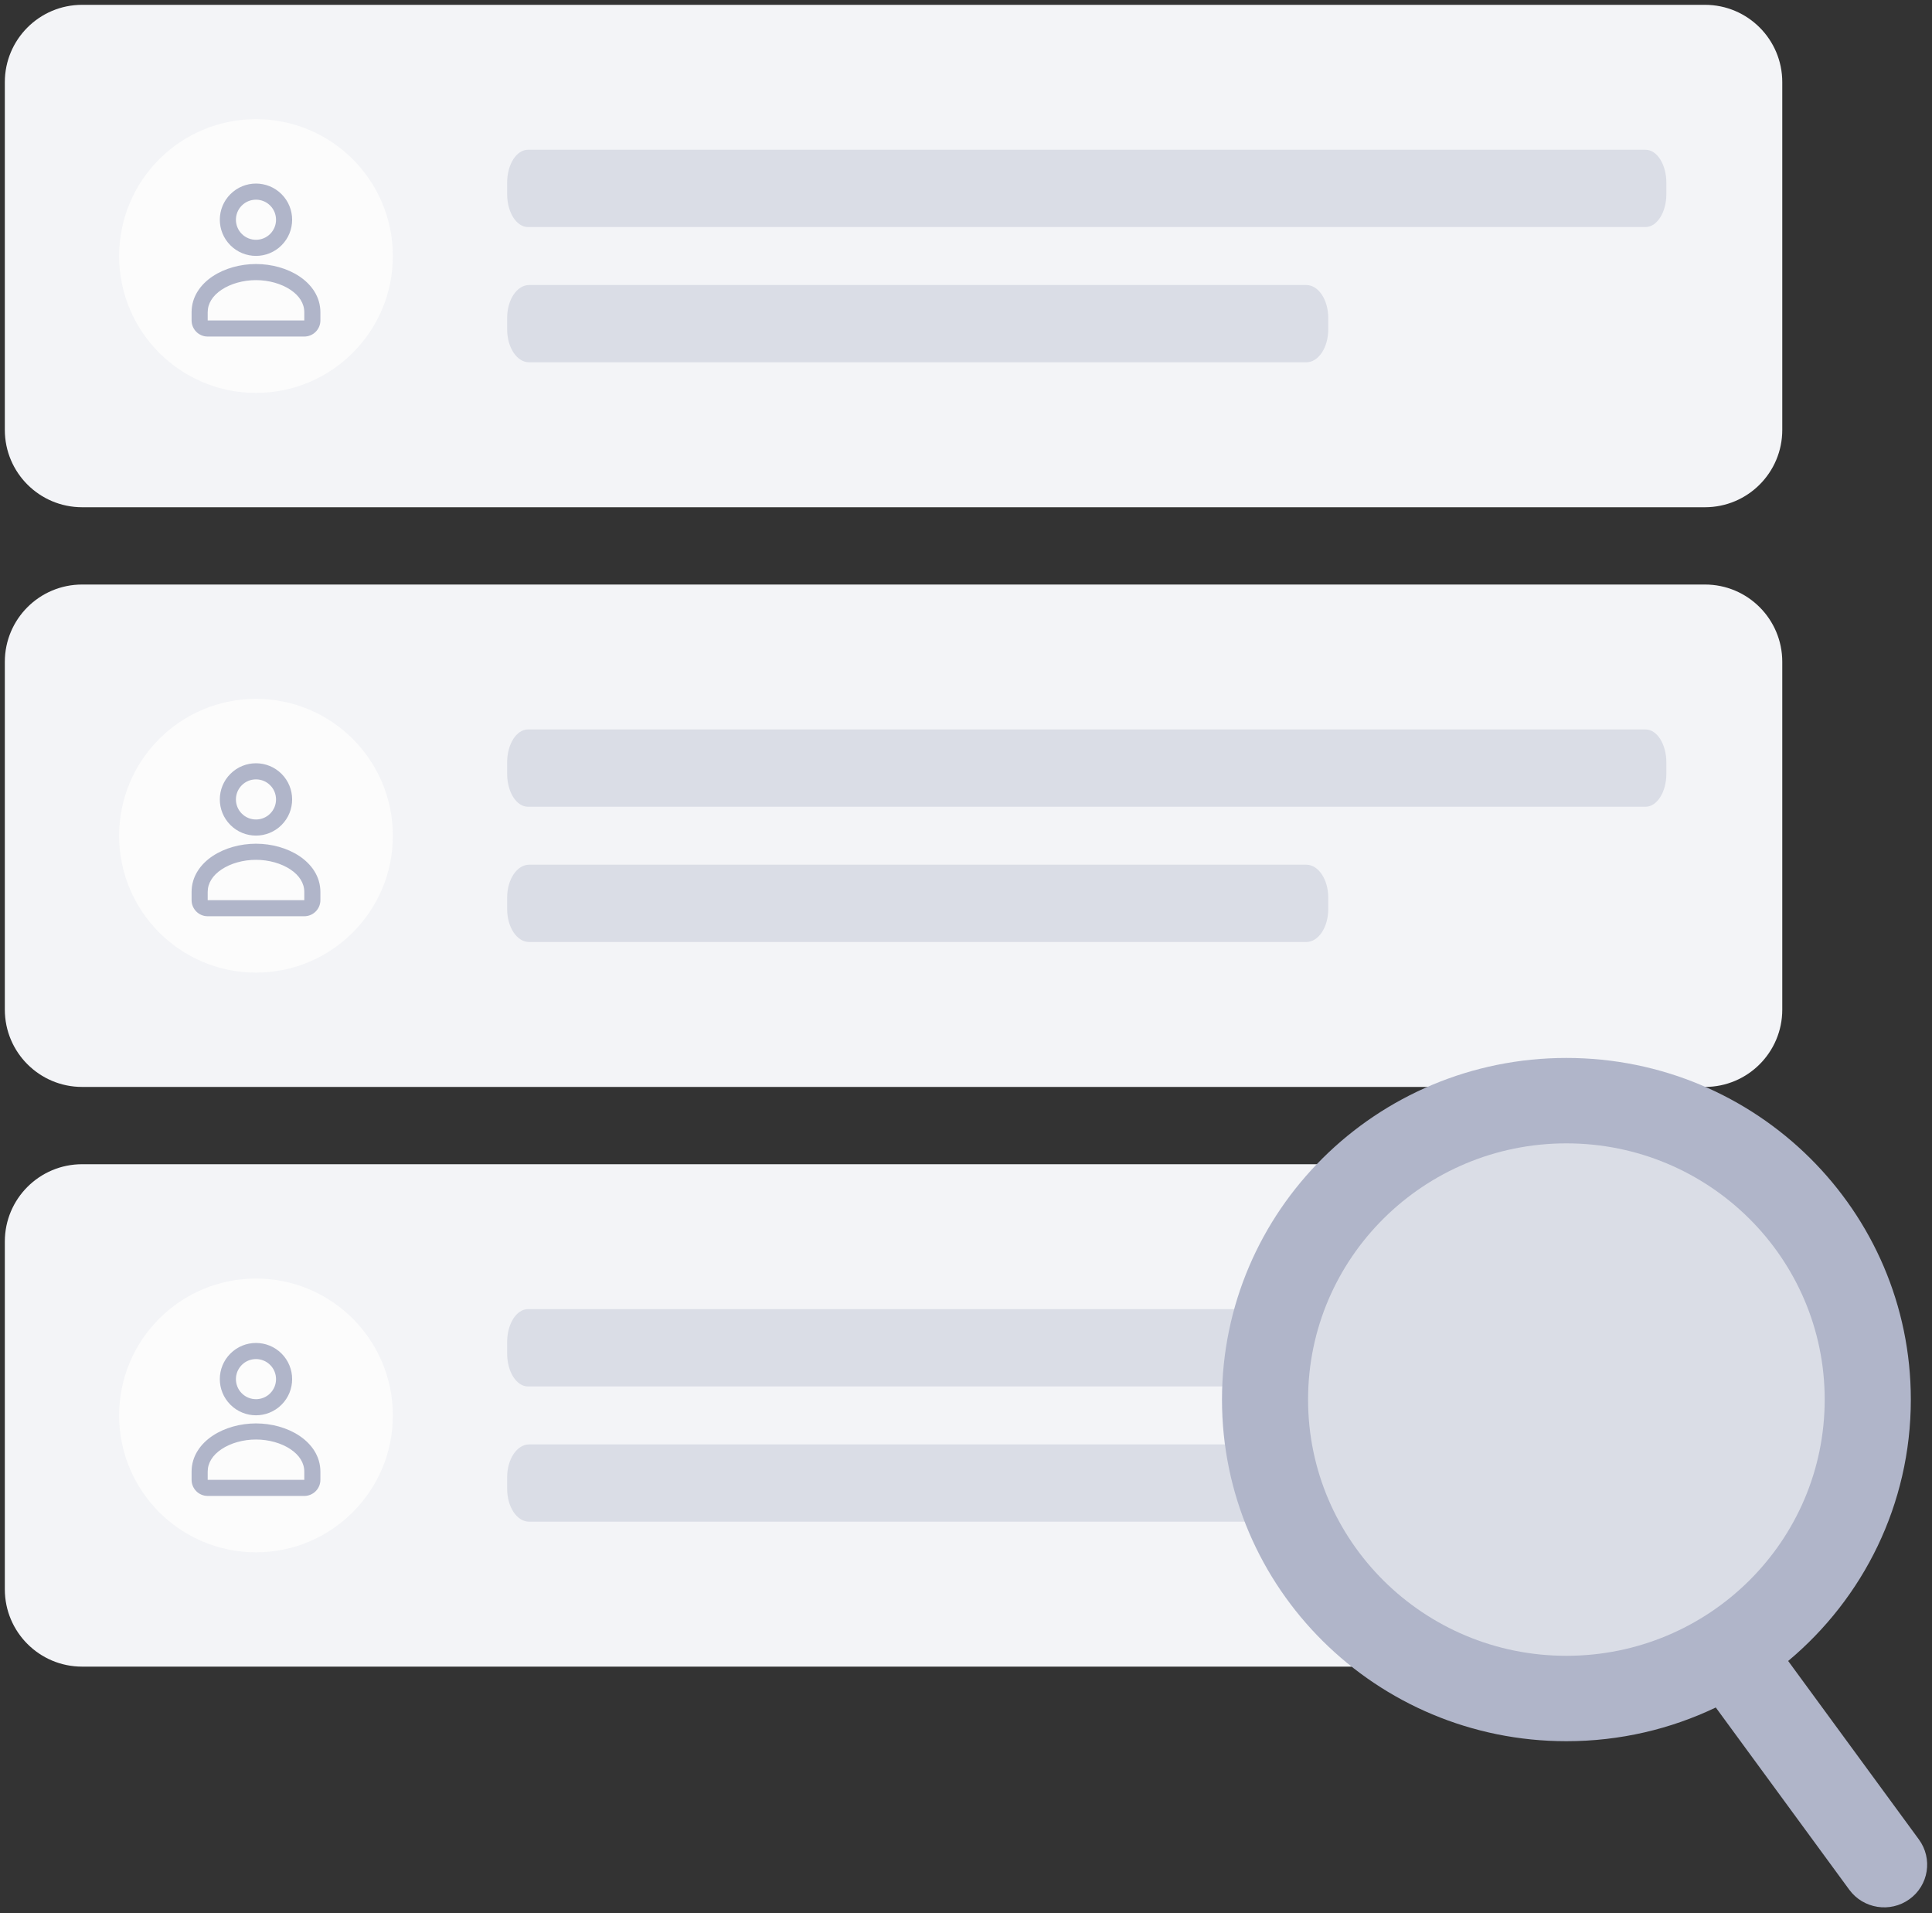 <svg width="300" height="297" fill="none" xmlns="http://www.w3.org/2000/svg"><rect width="100%" height="100%" fill="#333333" stroke="none"/><g clip-path="url(#a)"><path d="M264.75 180.75h-252c-6.627 0-12 5.373-12 12v54c0 6.627 5.373 12 12 12h252c6.627 0 12-5.373 12-12v-54c0-6.627-5.373-12-12-12Z" fill="#F3F4F7"/><path d="M39.75 241.5c12.012 0 21.75-9.738 21.75-21.75S51.762 198 39.75 198 18 207.738 18 219.75s9.738 21.75 21.75 21.75Z" fill="#FCFCFC" stroke="#F3F4F7"/><path fill-rule="evenodd" clip-rule="evenodd" d="M34.407 224.982c-1.394.927-2.157 2.14-2.157 3.498v1.27h15V228.48c0-1.358-.763-2.57-2.157-3.498-1.402-.933-3.341-1.493-5.343-1.493-2.002 0-3.941.56-5.343 1.493ZM49.75 228.49c0-.004 0-.007 0-.01 0-2.424-1.398-4.332-3.272-5.579-1.866-1.242-4.302-1.911-6.728-1.911-2.426 0-4.862.669-6.728 1.911-1.874 1.247-3.272 3.155-3.272 5.579v1.27c0 1.38 1.12 2.499 2.5 2.499h15c1.38 0 2.5-1.119 2.5-2.499v-1.251c0-.003 0-.006-0-.009ZM41.951 211.913c-1.216-1.217-3.189-1.217-4.405 0-1.216 1.216-1.216 3.189 0 4.405 1.216 1.217 3.189 1.217 4.405 0 1.216-1.216 1.216-3.189 0-4.405Zm1.768-1.769c-2.193-2.191-5.748-2.191-7.941 0-2.193 2.193-2.193 5.748 0 7.941 2.193 2.193 5.748 2.193 7.941 0 2.193-2.193 2.193-5.748 0-7.941Z" fill="#B0B5C9"/><path d="M255.516 203.25H81.984c-1.786 0-3.234 2.286-3.234 5.106v1.788c0 2.82 1.448 5.106 3.234 5.106H255.516c1.787 0 3.234-2.286 3.234-5.106v-1.788c0-2.82-1.447-5.106-3.234-5.106ZM202.838 224.25H82.162c-1.885 0-3.412 2.286-3.412 5.106v1.788c0 2.82 1.528 5.106 3.412 5.106H202.838c1.885 0 3.412-2.286 3.412-5.106v-1.788c0-2.82-1.527-5.106-3.412-5.106Z" fill="#DADDE6"/><path d="M264.75 90.75h-252c-6.627 0-12 5.373-12 12v54c0 6.627 5.373 12 12 12h252c6.627 0 12-5.373 12-12v-54c0-6.627-5.373-12-12-12Z" fill="#F3F4F7"/><path d="M39.75 151.5c12.012 0 21.75-9.738 21.75-21.75S51.762 108 39.75 108 18 117.738 18 129.75s9.738 21.75 21.75 21.75Z" fill="#FCFCFC" stroke="#F3F4F7"/><path fill-rule="evenodd" clip-rule="evenodd" d="M34.407 134.982c-1.394.928-2.157 2.14-2.157 3.498v1.27h15v-1.27c0-1.357-.763-2.569-2.157-3.497-1.402-.933-3.341-1.493-5.343-1.493-2.002 0-3.941.559-5.343 1.492ZM49.75 138.49c0-.003 0-.007 0-.01 0-2.424-1.398-4.331-3.272-5.578-1.866-1.242-4.302-1.912-6.728-1.912-2.426 0-4.862.67-6.728 1.911-1.874 1.247-3.272 3.154-3.272 5.579v1.27c0 1.381 1.12 2.5 2.5 2.5h15c1.38 0 2.5-1.119 2.5-2.5v-1.25c0-.003 0-.006-0-.01ZM41.951 121.912c-1.216-1.216-3.189-1.216-4.405 0-1.216 1.217-1.216 3.189 0 4.406 1.216 1.216 3.189 1.216 4.405 0 1.216-1.217 1.216-3.189 0-4.406Zm1.768-1.767c-2.193-2.193-5.748-2.193-7.941 0-2.193 2.192-2.193 5.748 0 7.94 2.193 2.193 5.748 2.193 7.941 0 2.193-2.192 2.193-5.748 0-7.94Z" fill="#B0B5C9"/><path d="M255.516 113.25H81.984c-1.786 0-3.234 2.286-3.234 5.106v1.788c0 2.82 1.448 5.106 3.234 5.106H255.516c1.787 0 3.234-2.286 3.234-5.106v-1.788c0-2.82-1.447-5.106-3.234-5.106ZM202.838 134.25H82.162c-1.885 0-3.412 2.286-3.412 5.106v1.788c0 2.82 1.528 5.106 3.412 5.106H202.838c1.885 0 3.412-2.286 3.412-5.106v-1.788c0-2.82-1.527-5.106-3.412-5.106Z" fill="#DADDE6"/><path d="M264.75.75h-252c-6.627 0-12 5.373-12 12v54c0 6.627 5.373 12 12 12h252c6.627 0 12-5.373 12-12v-54c0-6.627-5.373-12-12-12Z" fill="#F3F4F7"/><path d="M39.75 61.5c12.012 0 21.75-9.738 21.75-21.75S51.762 18 39.75 18 18 27.738 18 39.75 27.738 61.5 39.75 61.5Z" fill="#FCFCFC" stroke="#F3F4F7"/><path fill-rule="evenodd" clip-rule="evenodd" d="M34.407 44.983c-1.394.927-2.157 2.14-2.157 3.498v1.27h15v-1.27c0-1.357-.763-2.57-2.157-3.497-1.402-.933-3.341-1.493-5.343-1.493-2.002 0-3.941.559-5.343 1.492ZM49.75 48.49c0-.003 0-.007 0-.01 0-2.424-1.398-4.332-3.272-5.579-1.866-1.242-4.302-1.911-6.728-1.911-2.426 0-4.862.669-6.728 1.911-1.874 1.247-3.272 3.154-3.272 5.579v1.27c0 1.38 1.12 2.5 2.5 2.5h15c1.38 0 2.5-1.12 2.5-2.5v-1.25c0-.003 0-.007-0-.01ZM41.951 31.912c-1.216-1.216-3.189-1.216-4.405 0-1.216 1.216-1.216 3.189 0 4.405 1.216 1.216 3.189 1.216 4.405 0 1.216-1.216 1.216-3.189 0-4.405Zm1.768-1.768c-2.193-2.193-5.748-2.193-7.941 0-2.193 2.193-2.193 5.748 0 7.941 2.193 2.193 5.748 2.193 7.941 0 2.193-2.193 2.193-5.748 0-7.941Z" fill="#B0B5C9"/><path d="M255.516 23.25H81.984c-1.786 0-3.234 2.286-3.234 5.106v1.787c0 2.82 1.448 5.106 3.234 5.106H255.516c1.787 0 3.234-2.286 3.234-5.106v-1.787c0-2.82-1.447-5.106-3.234-5.106ZM202.838 44.25H82.162c-1.885 0-3.412 2.286-3.412 5.106v1.787c0 2.82 1.528 5.106 3.412 5.106H202.838c1.885 0 3.412-2.286 3.412-5.106v-1.787c0-2.82-1.527-5.106-3.412-5.106Z" fill="#DADDE6"/><path fill-rule="evenodd" clip-rule="evenodd" d="M277.665 257.872c11.646-9.729 19.047-24.298 19.047-40.584 0-29.292-23.945-53.038-53.481-53.038s-53.481 23.746-53.481 53.038c0 29.294 23.945 53.04 53.481 53.04 8.311 0 16.179-1.88 23.196-5.234l20.722 28.285c2.175 2.97 6.362 3.633 9.348 1.48 2.987-2.152 3.645-6.304 1.469-9.274l-20.301-27.713Z" fill="#B0B5C9"/><path d="M243.228 257.07c22.152 0 40.11-17.81 40.11-39.78 0-21.969-17.958-39.779-40.11-39.779-22.153 0-40.111 17.81-40.111 39.779 0 21.97 17.958 39.78 40.111 39.78Z" fill="#DADDE6"/></g><defs><clipPath id="a"><path fill="#fff" d="M0 .75h300v295.5H0z"/></clipPath></defs></svg>